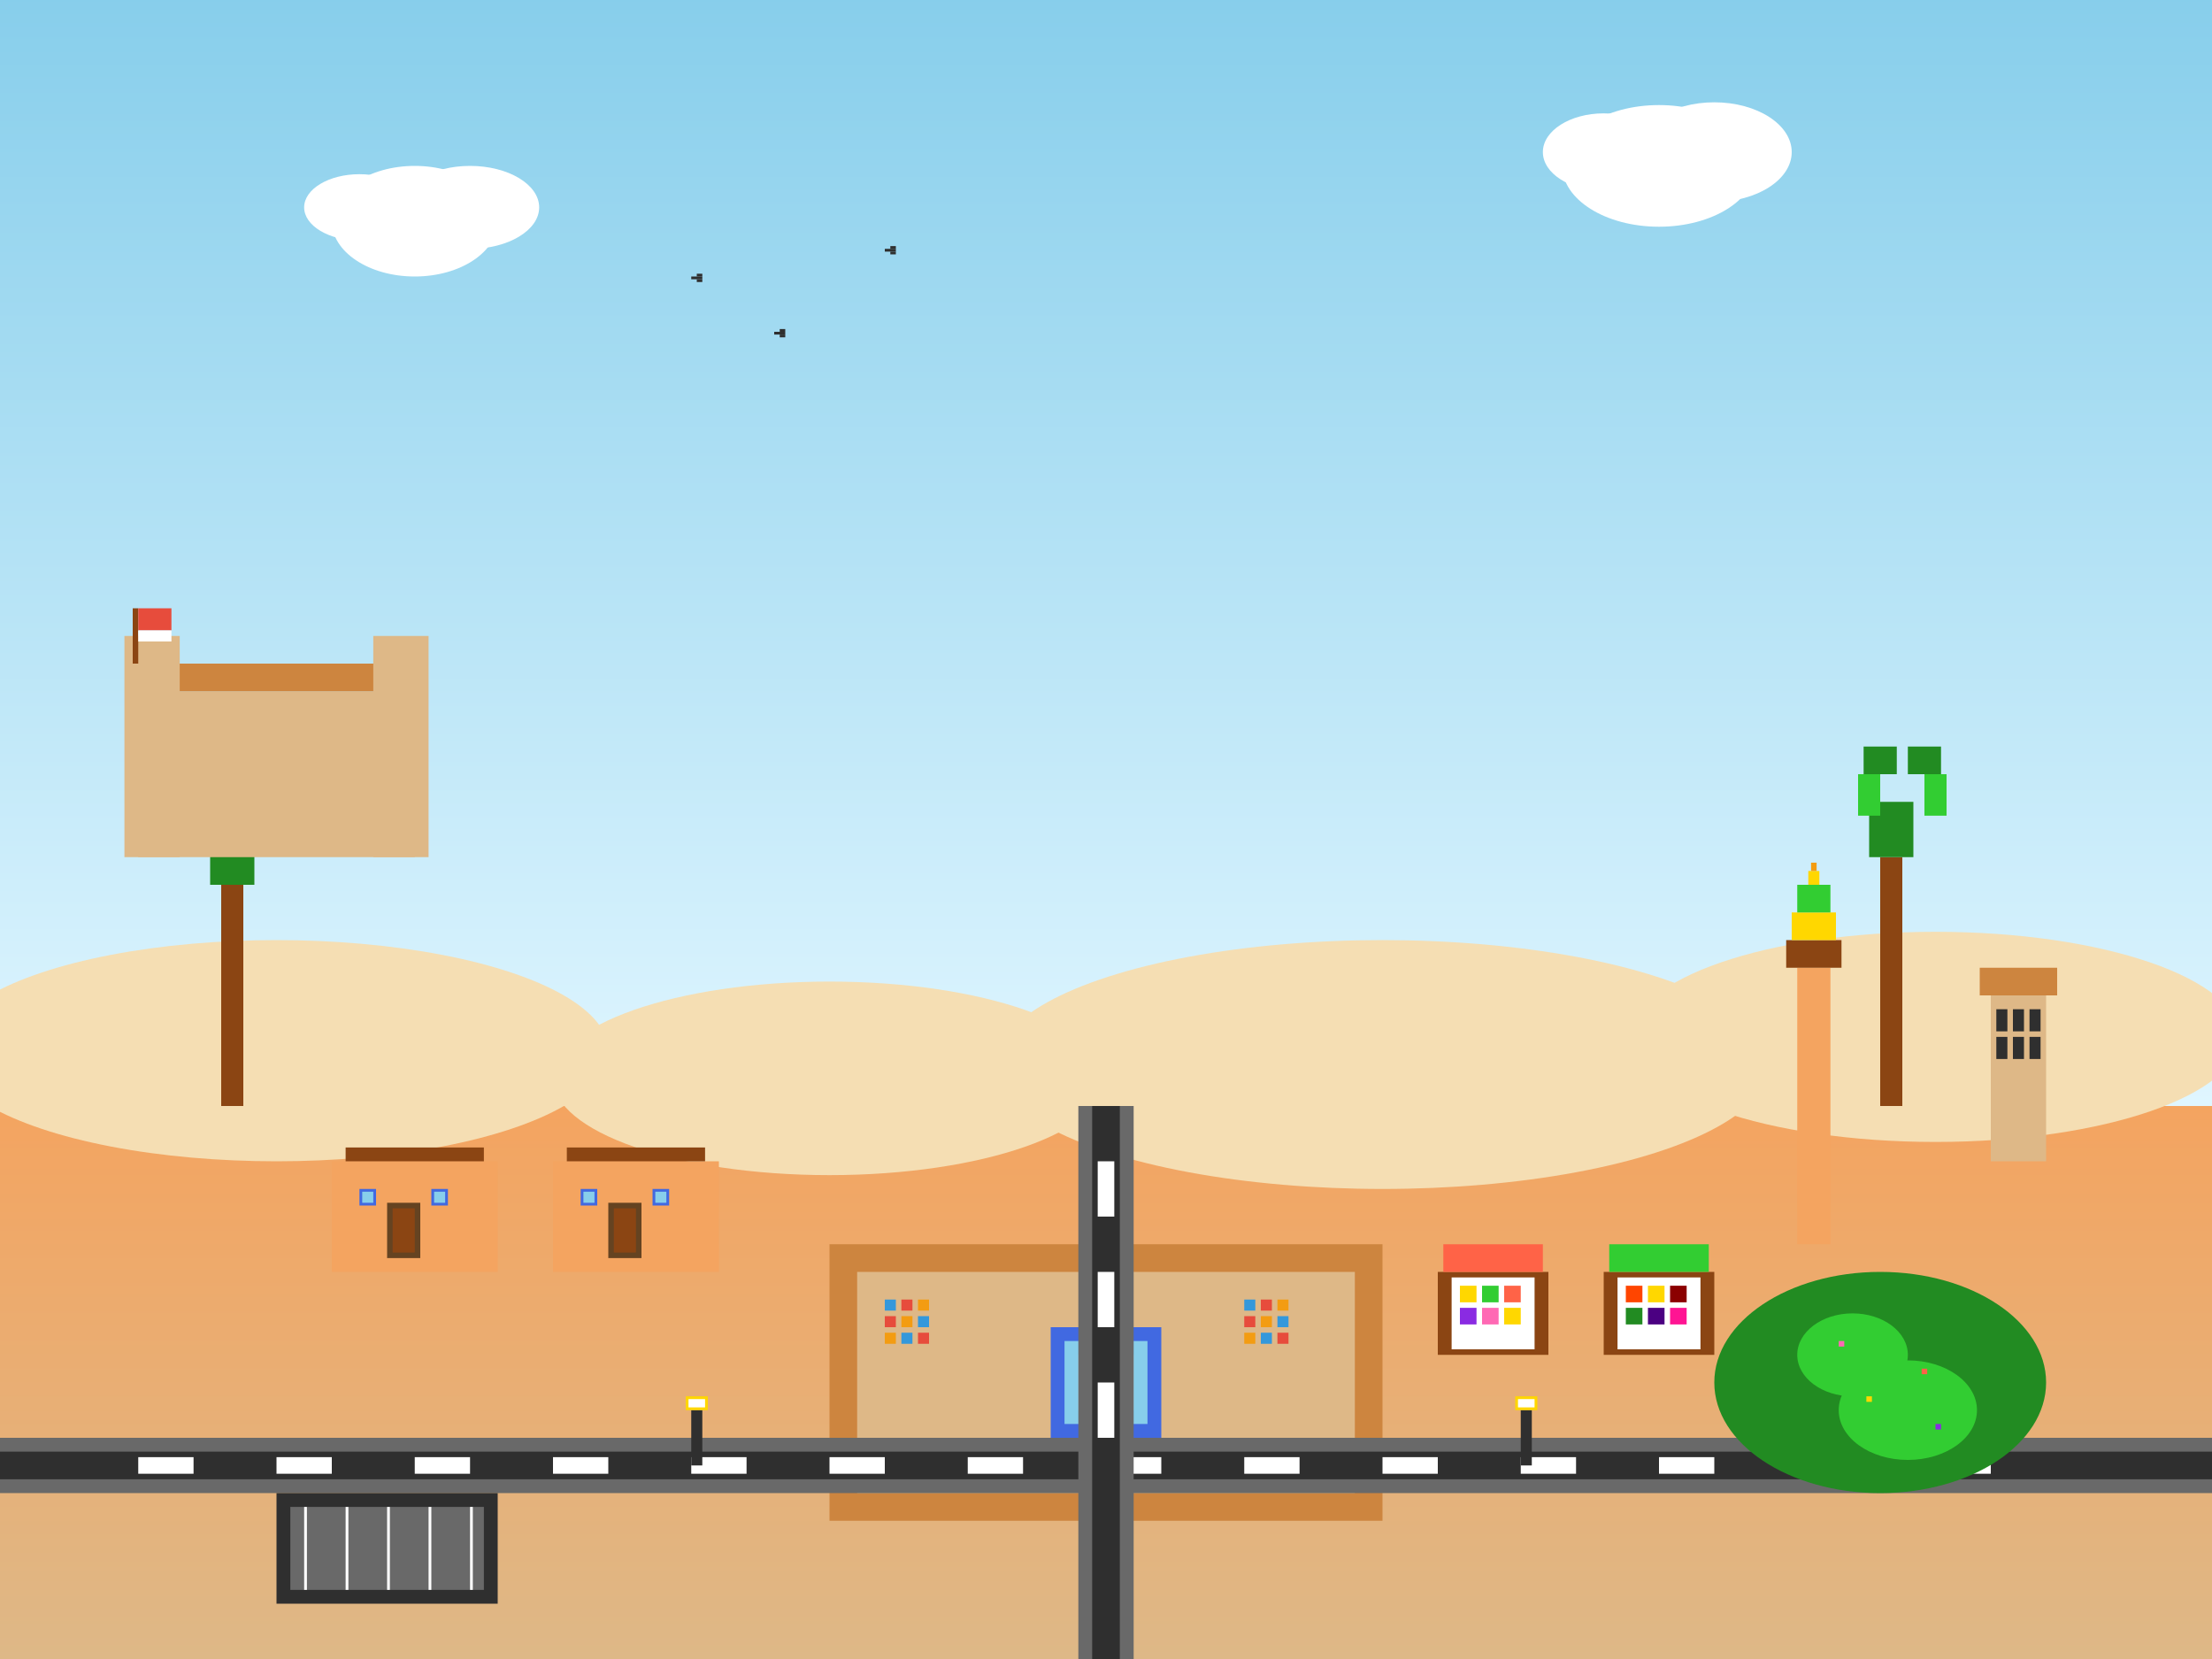 <svg width="800" height="600" viewBox="0 0 800 600" xmlns="http://www.w3.org/2000/svg">
    <rect x="0" y="0" width="800" height="600" fill="#808080" stroke="none"/>
    <!-- Bahraini Town Map Background -->

    <!-- Sky gradient -->
    <defs>
        <linearGradient id="skyGradient" x1="0%" y1="0%" x2="0%" y2="100%">
            <stop offset="0%" style="stop-color:#87CEEB;stop-opacity:1" />
            <stop offset="100%" style="stop-color:#E0F6FF;stop-opacity:1" />
        </linearGradient>
        <linearGradient id="groundGradient" x1="0%" y1="0%" x2="0%" y2="100%">
            <stop offset="0%" style="stop-color:#F4A460;stop-opacity:1" />
            <stop offset="100%" style="stop-color:#DEB887;stop-opacity:1" />
        </linearGradient>
    </defs>

    <!-- Sky -->
    <rect x="0" y="0" width="800" height="400" fill="url(#skyGradient)"/>

    <!-- Ground -->
    <rect x="0" y="400" width="800" height="200" fill="url(#groundGradient)"/>

    <!-- Desert dunes in background -->
    <ellipse cx="100" cy="380" rx="120" ry="40" fill="#F5DEB3"/>
    <ellipse cx="300" cy="390" rx="100" ry="35" fill="#F5DEB3"/>
    <ellipse cx="500" cy="385" rx="140" ry="45" fill="#F5DEB3"/>
    <ellipse cx="700" cy="375" rx="110" ry="38" fill="#F5DEB3"/>

    <!-- Palm trees (iconic to Bahrain) -->
    <!-- Palm tree 1 -->
    <rect x="80" y="320" width="8" height="80" fill="#8B4513"/>
    <rect x="76" y="300" width="16" height="20" fill="#228B22"/>
    <rect x="72" y="290" width="8" height="15" fill="#32CD32"/>
    <rect x="96" y="290" width="8" height="15" fill="#32CD32"/>
    <rect x="74" y="280" width="12" height="10" fill="#228B22"/>
    <rect x="90" y="280" width="12" height="10" fill="#228B22"/>

    <!-- Palm tree 2 -->
    <rect x="680" y="310" width="8" height="90" fill="#8B4513"/>
    <rect x="676" y="290" width="16" height="20" fill="#228B22"/>
    <rect x="672" y="280" width="8" height="15" fill="#32CD32"/>
    <rect x="696" y="280" width="8" height="15" fill="#32CD32"/>
    <rect x="674" y="270" width="12" height="10" fill="#228B22"/>
    <rect x="690" y="270" width="12" height="10" fill="#228B22"/>

    <!-- Main town square (center) -->
    <rect x="300" y="450" width="200" height="100" fill="#CD853F"/>
    <rect x="310" y="460" width="180" height="80" fill="#DEB887"/>

    <!-- Fountain in town center -->
    <rect x="380" y="480" width="40" height="40" fill="#4169E1"/>
    <rect x="385" y="485" width="30" height="30" fill="#87CEEB"/>
    <rect x="390" y="490" width="20" height="20" fill="#B0E0E6"/>
    <!-- Water jets -->
    <rect x="395" y="470" width="2" height="10" fill="#87CEEB"/>
    <rect x="398" y="468" width="2" height="12" fill="#87CEEB"/>
    <rect x="401" y="470" width="2" height="10" fill="#87CEEB"/>

    <!-- Traditional Bahraini fort walls in background -->
    <rect x="50" y="250" width="100" height="60" fill="#DEB887"/>
    <rect x="60" y="240" width="80" height="10" fill="#CD853F"/>
    <!-- Fort towers -->
    <rect x="45" y="230" width="20" height="80" fill="#DEB887"/>
    <rect x="135" y="230" width="20" height="80" fill="#DEB887"/>
    <!-- Flag on fort -->
    <rect x="48" y="220" width="2" height="20" fill="#8B4513"/>
    <rect x="50" y="220" width="12" height="8" fill="#E74C3C"/>
    <rect x="50" y="228" width="12" height="4" fill="#FFFFFF"/>

    <!-- Roads/pathways -->
    <rect x="0" y="520" width="800" height="20" fill="#696969"/>
    <rect x="0" y="525" width="800" height="10" fill="#2F2F2F"/>
    <!-- Road markings -->
    <rect x="50" y="527" width="20" height="6" fill="#FFFFFF"/>
    <rect x="100" y="527" width="20" height="6" fill="#FFFFFF"/>
    <rect x="150" y="527" width="20" height="6" fill="#FFFFFF"/>
    <rect x="200" y="527" width="20" height="6" fill="#FFFFFF"/>
    <rect x="250" y="527" width="20" height="6" fill="#FFFFFF"/>
    <rect x="300" y="527" width="20" height="6" fill="#FFFFFF"/>
    <rect x="350" y="527" width="20" height="6" fill="#FFFFFF"/>
    <rect x="400" y="527" width="20" height="6" fill="#FFFFFF"/>
    <rect x="450" y="527" width="20" height="6" fill="#FFFFFF"/>
    <rect x="500" y="527" width="20" height="6" fill="#FFFFFF"/>
    <rect x="550" y="527" width="20" height="6" fill="#FFFFFF"/>
    <rect x="600" y="527" width="20" height="6" fill="#FFFFFF"/>
    <rect x="650" y="527" width="20" height="6" fill="#FFFFFF"/>
    <rect x="700" y="527" width="20" height="6" fill="#FFFFFF"/>

    <!-- Vertical road -->
    <rect x="390" y="400" width="20" height="200" fill="#696969"/>
    <rect x="395" y="400" width="10" height="200" fill="#2F2F2F"/>
    <!-- Vertical road markings -->
    <rect x="397" y="420" width="6" height="20" fill="#FFFFFF"/>
    <rect x="397" y="460" width="6" height="20" fill="#FFFFFF"/>
    <rect x="397" y="500" width="6" height="20" fill="#FFFFFF"/>

    <!-- Market stalls -->
    <rect x="520" y="460" width="40" height="30" fill="#8B4513"/>
    <rect x="522" y="450" width="36" height="10" fill="#FF6347"/>
    <rect x="525" y="462" width="30" height="26" fill="#FFFFFF"/>
    <!-- Goods in stall -->
    <rect x="528" y="465" width="6" height="6" fill="#FFD700"/>
    <rect x="536" y="465" width="6" height="6" fill="#32CD32"/>
    <rect x="544" y="465" width="6" height="6" fill="#FF6347"/>
    <rect x="528" y="473" width="6" height="6" fill="#8A2BE2"/>
    <rect x="536" y="473" width="6" height="6" fill="#FF69B4"/>
    <rect x="544" y="473" width="6" height="6" fill="#FFD700"/>

    <rect x="580" y="460" width="40" height="30" fill="#8B4513"/>
    <rect x="582" y="450" width="36" height="10" fill="#32CD32"/>
    <rect x="585" y="462" width="30" height="26" fill="#FFFFFF"/>
    <!-- Spices and goods -->
    <rect x="588" y="465" width="6" height="6" fill="#FF4500"/>
    <rect x="596" y="465" width="6" height="6" fill="#FFD700"/>
    <rect x="604" y="465" width="6" height="6" fill="#8B0000"/>
    <rect x="588" y="473" width="6" height="6" fill="#228B22"/>
    <rect x="596" y="473" width="6" height="6" fill="#4B0082"/>
    <rect x="604" y="473" width="6" height="6" fill="#FF1493"/>

    <!-- Traditional houses -->
    <rect x="120" y="420" width="60" height="40" fill="#F4A460"/>
    <rect x="125" y="415" width="50" height="5" fill="#8B4513"/>
    <rect x="140" y="435" width="12" height="20" fill="#654321"/>
    <rect x="142" y="437" width="8" height="16" fill="#8B4513"/>
    <!-- Windows -->
    <rect x="130" y="430" width="6" height="6" fill="#4169E1"/>
    <rect x="131" y="431" width="4" height="4" fill="#87CEEB"/>
    <rect x="156" y="430" width="6" height="6" fill="#4169E1"/>
    <rect x="157" y="431" width="4" height="4" fill="#87CEEB"/>

    <rect x="200" y="420" width="60" height="40" fill="#F4A460"/>
    <rect x="205" y="415" width="50" height="5" fill="#8B4513"/>
    <rect x="220" y="435" width="12" height="20" fill="#654321"/>
    <rect x="222" y="437" width="8" height="16" fill="#8B4513"/>
    <rect x="210" y="430" width="6" height="6" fill="#4169E1"/>
    <rect x="211" y="431" width="4" height="4" fill="#87CEEB"/>
    <rect x="236" y="430" width="6" height="6" fill="#4169E1"/>
    <rect x="237" y="431" width="4" height="4" fill="#87CEEB"/>

    <!-- Mosque minaret in distance -->
    <rect x="650" y="350" width="12" height="100" fill="#F4A460"/>
    <rect x="646" y="340" width="20" height="10" fill="#8B4513"/>
    <rect x="648" y="330" width="16" height="10" fill="#FFD700"/>
    <rect x="650" y="320" width="12" height="10" fill="#32CD32"/>
    <!-- Crescent moon -->
    <rect x="654" y="315" width="4" height="5" fill="#FFD700"/>
    <rect x="655" y="312" width="2" height="3" fill="#F39C12"/>

    <!-- Street lamps -->
    <rect x="250" y="510" width="4" height="20" fill="#2F2F2F"/>
    <rect x="248" y="505" width="8" height="5" fill="#FFD700"/>
    <rect x="249" y="506" width="6" height="3" fill="#FFFFFF"/>

    <rect x="550" y="510" width="4" height="20" fill="#2F2F2F"/>
    <rect x="548" y="505" width="8" height="5" fill="#FFD700"/>
    <rect x="549" y="506" width="6" height="3" fill="#FFFFFF"/>

    <!-- Decorative Islamic patterns on ground -->
    <rect x="320" y="470" width="4" height="4" fill="#3498DB"/>
    <rect x="326" y="470" width="4" height="4" fill="#E74C3C"/>
    <rect x="332" y="470" width="4" height="4" fill="#F39C12"/>
    <rect x="320" y="476" width="4" height="4" fill="#E74C3C"/>
    <rect x="326" y="476" width="4" height="4" fill="#F39C12"/>
    <rect x="332" y="476" width="4" height="4" fill="#3498DB"/>
    <rect x="320" y="482" width="4" height="4" fill="#F39C12"/>
    <rect x="326" y="482" width="4" height="4" fill="#3498DB"/>
    <rect x="332" y="482" width="4" height="4" fill="#E74C3C"/>

    <rect x="450" y="470" width="4" height="4" fill="#3498DB"/>
    <rect x="456" y="470" width="4" height="4" fill="#E74C3C"/>
    <rect x="462" y="470" width="4" height="4" fill="#F39C12"/>
    <rect x="450" y="476" width="4" height="4" fill="#E74C3C"/>
    <rect x="456" y="476" width="4" height="4" fill="#F39C12"/>
    <rect x="462" y="476" width="4" height="4" fill="#3498DB"/>
    <rect x="450" y="482" width="4" height="4" fill="#F39C12"/>
    <rect x="456" y="482" width="4" height="4" fill="#3498DB"/>
    <rect x="462" y="482" width="4" height="4" fill="#E74C3C"/>

    <!-- Clouds in sky -->
    <ellipse cx="150" cy="80" rx="30" ry="20" fill="#FFFFFF"/>
    <ellipse cx="170" cy="75" rx="25" ry="15" fill="#FFFFFF"/>
    <ellipse cx="130" cy="75" rx="20" ry="12" fill="#FFFFFF"/>

    <ellipse cx="600" cy="60" rx="35" ry="22" fill="#FFFFFF"/>
    <ellipse cx="620" cy="55" rx="28" ry="18" fill="#FFFFFF"/>
    <ellipse cx="580" cy="55" rx="22" ry="14" fill="#FFFFFF"/>

    <!-- Birds in sky -->
    <rect x="250" y="100" width="4" height="1" fill="#2F2F2F"/>
    <rect x="252" y="99" width="2" height="1" fill="#2F2F2F"/>
    <rect x="252" y="101" width="2" height="1" fill="#2F2F2F"/>

    <rect x="280" y="120" width="4" height="1" fill="#2F2F2F"/>
    <rect x="282" y="119" width="2" height="1" fill="#2F2F2F"/>
    <rect x="282" y="121" width="2" height="1" fill="#2F2F2F"/>

    <rect x="320" y="90" width="4" height="1" fill="#2F2F2F"/>
    <rect x="322" y="89" width="2" height="1" fill="#2F2F2F"/>
    <rect x="322" y="91" width="2" height="1" fill="#2F2F2F"/>

    <!-- Traditional wind tower (Bahraini architecture) -->
    <rect x="720" y="360" width="20" height="60" fill="#DEB887"/>
    <rect x="716" y="350" width="28" height="10" fill="#CD853F"/>
    <!-- Wind openings -->
    <rect x="722" y="365" width="4" height="8" fill="#2F2F2F"/>
    <rect x="728" y="365" width="4" height="8" fill="#2F2F2F"/>
    <rect x="734" y="365" width="4" height="8" fill="#2F2F2F"/>
    <rect x="722" y="375" width="4" height="8" fill="#2F2F2F"/>
    <rect x="728" y="375" width="4" height="8" fill="#2F2F2F"/>
    <rect x="734" y="375" width="4" height="8" fill="#2F2F2F"/>

    <!-- Garden/oasis area -->
    <ellipse cx="680" cy="500" rx="60" ry="40" fill="#228B22"/>
    <ellipse cx="670" cy="490" rx="20" ry="15" fill="#32CD32"/>
    <ellipse cx="690" cy="510" rx="25" ry="18" fill="#32CD32"/>
    <!-- Flowers -->
    <rect x="665" y="485" width="2" height="2" fill="#FF69B4"/>
    <rect x="675" y="505" width="2" height="2" fill="#FFD700"/>
    <rect x="695" y="495" width="2" height="2" fill="#FF6347"/>
    <rect x="700" y="515" width="2" height="2" fill="#8A2BE2"/>

    <!-- Parking area -->
    <rect x="100" y="540" width="80" height="40" fill="#2F2F2F"/>
    <rect x="105" y="545" width="70" height="30" fill="#696969"/>
    <!-- Parking lines -->
    <rect x="110" y="545" width="1" height="30" fill="#FFFFFF"/>
    <rect x="125" y="545" width="1" height="30" fill="#FFFFFF"/>
    <rect x="140" y="545" width="1" height="30" fill="#FFFFFF"/>
    <rect x="155" y="545" width="1" height="30" fill="#FFFFFF"/>
    <rect x="170" y="545" width="1" height="30" fill="#FFFFFF"/>
</svg>
